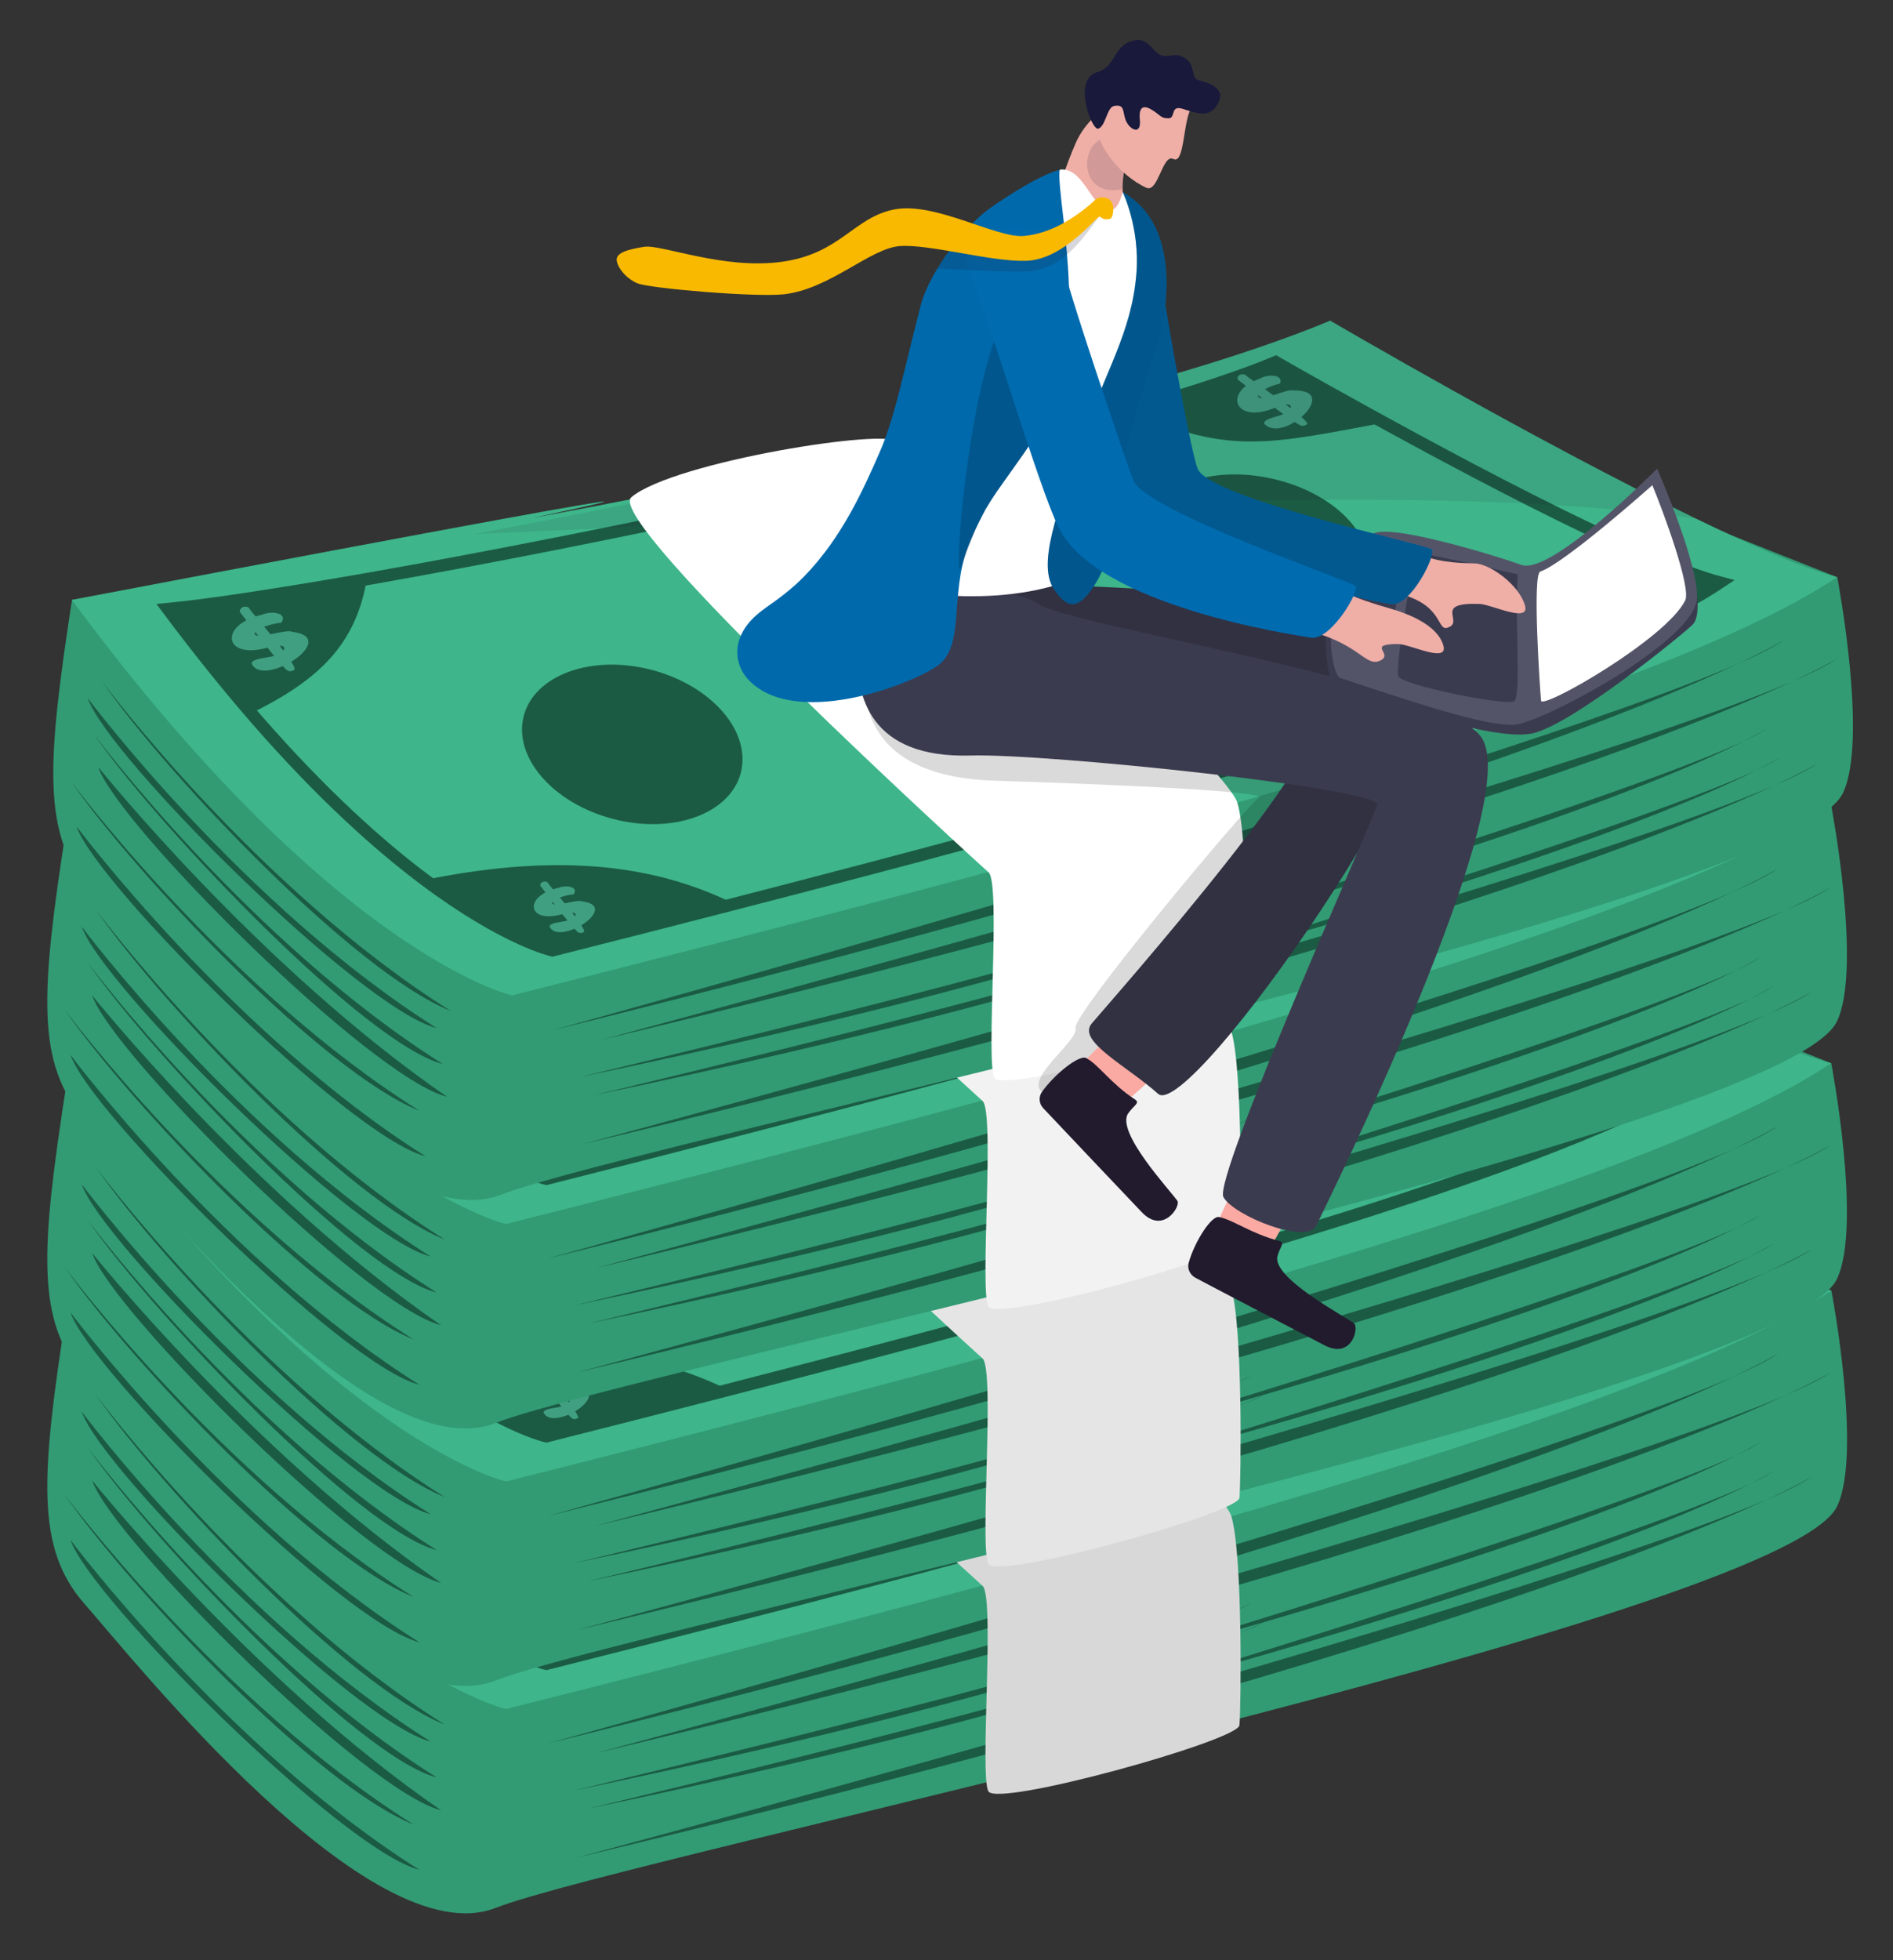 <?xml version="1.0" encoding="utf-8"?>
<!-- Generator: Adobe Illustrator 26.1.0, SVG Export Plug-In . SVG Version: 6.00 Build 0)  -->
<svg version="1.1" id="Layer_1" xmlns="http://www.w3.org/2000/svg" xmlns:xlink="http://www.w3.org/1999/xlink" x="0px" y="0px"
	 viewBox="0 0 1257 1300.9" style="enable-background:new 0 0 1257 1300.9;" xml:space="preserve">
<rect x="0" y="0" width="1257" height="1300.9" fill="#333333" stroke="none"/>
<style type="text/css">
	.st0{fill:#1B5B44;}
	.st1{fill:#329B73;}
	.st2{fill:none;stroke:#1B5B44;stroke-width:10.501;stroke-miterlimit:10;}
	.st3{fill:#419F81;}
	.st4{fill:#3EB58A;}
	.st5{fill:none;stroke:#1B5B44;stroke-width:8.167;stroke-miterlimit:10;}
	.st6{opacity:0.1;fill:#1F1F39;}
	.st7{fill:#D8D8D8;}
	.st8{fill:#E5E5E5;}
	.st9{fill:#F2F2F2;}
	.st10{fill:#FFFFFF;}
	.st11{opacity:0.15;fill:#0A0A0A;}
	.st12{fill:#FAAAA2;}
	.st13{fill:#221B2E;}
	.st14{fill:#3B3B4F;}
	.st15{opacity:0.18;fill:#0A0A0A;}
	.st16{fill:#545468;}
	.st17{fill:#EFAEA6;}
	.st18{fill:#006BAF;}
	.st19{opacity:0.14;fill:#19193B;}
	.st20{fill:#19193B;}
	.st21{fill:#0069AB;}
	.st22{opacity:0.18;fill:#1F1F3B;}
	.st23{fill:#F9B901;}
</style>
<path class="st0" d="M339.9,508.3"/>
<g>
	<path class="st1" d="M43.9,871.7c-16.8,108.6-20.2,155.9,12.3,192.8c32.5,36.9,189.7,234.4,273.1,201.6
		c83.4-32.8,854.7-192.3,890.5-266.3c17-35.1-3.7-143.3-3.7-143.3l-337-133.6L43.9,871.7z"/>
	<path class="st2" d="M594.6,1010.7c57.2,8.8,115.9,4.1,141.7-24.8c25.9-29,4.3-64.9-48.1-80.1c-52.4-15.3-119.9-9.1-158.8,31.1
		C501.8,965.2,534.5,1001.4,594.6,1010.7z"/>
	<g>
		<g>
			<path class="st0" d="M646.4,965.5C646.4,965.5,646.4,965.5,646.4,965.5c4.6-1.7,12-4.5,17.7-5.2c5.4-0.7,9.3,0.3,7.8,5.7
				c0,0,0,0,0,0c-1.3,4.3-5.7,7.2-11.3,9.6c-12.6,5.3-30.8,7.7-30.9,15.3c11.4,13.1,32.3,8.1,49.5-2.9c3.8-2.4,7.4-5.2,10.6-8
				c20.7-18.4,28.2-43.4-14.1-42.3c-5.7-1.6-19.5,3.8-32,8.1c-6.8,2.4-13.2,4.4-17.8,4.8c-4.6,0.4-7.4-0.8-6.8-4.9c0,0,0-0.1,0-0.1
				c2.1-3,6.2-6.2,11.2-9c0,0,0,0,0,0c7.5-4.3,16.9-7.8,23.9-9.1c6-14.3-18.5-16.2-33.8-7.1c-3,1.1-5.9,2.3-8.5,3.6
				c-4.8,2.3-8.9,4.8-12.3,7.5l0,0C568.2,955.4,592.8,989,646.4,965.5z"/>
		</g>
		<path class="st0" d="M585.6,920.9c-2.6-9.5,10.6-10,12.9-6.8c2.3,3.2,108.4,72,100.4,77.3c-8,5.3-10.8,2.3-27.8-8.8
			C652.3,970.5,585.6,920.9,585.6,920.9z"/>
	</g>
	
		<ellipse transform="matrix(0.178 -0.984 0.984 0.178 -673.147 1300.853)" class="st0" cx="441.9" cy="1053.3" rx="31.4" ry="54"/>
	<path class="st2" d="M573.2,984.8c54.9,12.3,113,11,142.4-16.9c29.4-27.8,13.2-65.4-36-83.9c-49.3-18.5-116.3-16.2-160,22.2
		C488.6,933.4,515.6,971.9,573.2,984.8z"/>
	<g>
		<g>
			<path class="st0" d="M630.3,942.1C630.3,942.1,630.3,942.1,630.3,942.1c4.7-1.5,12.4-3.8,18.1-4.3c5.4-0.4,9,0.9,6.9,6.2
				c0,0,0,0,0,0c-1.9,4.2-6.6,7-12.4,9c-13.1,4.7-31.2,5.9-32.4,13.7c9.4,13.9,30.6,10.1,48.9,0c4-2.2,7.9-4.8,11.5-7.5
				c22.9-17.4,33.7-42.3-7.9-43.6c-5.4-2-19.6,2.7-32.5,6.3c-7,2-13.6,3.7-18.2,3.8c-4.6,0.1-7.1-1.2-6-5.4c0,0,0-0.1,0-0.1
				c2.4-2.9,7-5.9,12.3-8.4c0,0,0,0,0,0c7.9-3.9,17.6-6.9,24.7-7.8c7.9-14.1-15.9-17.5-32.1-9.2c-3.1,1-6.1,2-8.8,3.1
				c-5,2.1-9.4,4.4-13.1,6.8l0,0C555,927.3,574.5,962.8,630.3,942.1z"/>
		</g>
		<path class="st0" d="M576.9,893.5c-1.3-9.7,11.8-9.5,13.6-6.1c1.8,3.3,96.3,79.2,87.7,84.1c-8.6,4.9-10.9,1.7-26-10.5
			C635.4,947.5,576.9,893.5,576.9,893.5z"/>
	</g>
	
		<ellipse transform="matrix(0.21 -0.978 0.978 0.21 -666.267 1213.675)" class="st0" cx="417.7" cy="1019" rx="32.4" ry="52.4"/>
	<g>
		<g>
			<path class="st3" d="M157.2,980.4c2.1-0.7,5.4-1.7,7.9-2c2.4-0.2,4,0.3,3.1,2.7c0,0,0,0,0,0c-0.8,1.9-2.8,3.1-5.3,4
				c-5.7,2.1-13.8,2.8-14.2,6.2c4.3,6.1,13.6,4.3,21.6-0.2c1.7-1,3.4-2.1,5-3.3c9.9-7.7,14.5-18.7-3.9-19.1
				c-2.4-0.9-8.6,1.3-14.3,2.9c-3.1,0.9-6,1.7-8,1.8s-3.2-0.5-2.7-2.3c0,0,0,0,0-0.1c1.1-1.3,3-2.6,5.3-3.8
				c3.5-1.7,7.7-3.1,10.8-3.5c3.3-6.2-7.2-7.6-14.3-3.9c-1.4,0.4-2.7,0.9-3.9,1.4c-2.2,0.9-4.1,2-5.7,3.1
				C123.8,974.3,132.8,989.8,157.2,980.4z"/>
		</g>
		<path class="st3" d="M133.1,959.3c-0.7-4.3,5.1-4.2,5.9-2.8c0.8,1.5,43.3,34.3,39.6,36.5c-3.8,2.2-4.8,0.8-11.6-4.5
			C159.5,982.8,133.1,959.3,133.1,959.3z"/>
	</g>
	<path class="st4" d="M879.3,686.4c0,0,136.9,80.2,242.9,131.4c37.6,18.2,71.3,32.8,93.7,38.8c-40.4,27.1-108.8,56.2-197.7,86.9
		c-169.8,58.7-414.5,123.2-682.2,190.7c0,0-90.2-20.2-229.5-183.3c-20-23.3-40.9-49.6-62.8-79.2c567.2-107.7,272.5-47.9,310.3-55.1
		C565,776.7,768.3,732.5,879.3,686.4z"/>
	<path class="st5" d="M107.5,877.7c20.6,27.6,40.3,51.9,58.9,73.3c43.4,49.7,81.3,83.6,111.9,106.5c53.3,39.9,84.5,46.7,84.5,46.7
		c40.9-10.3,81.2-20.6,120.7-30.8c225.2-58,422.9-112.9,548.5-162.1c45.5-17.8,81.6-34.9,106-51.2c-20.4-5.4-51.7-18.7-86.4-35.3
		c-49.7-23.7-106.3-54.1-148-77.1c-35.8-19.7-60.5-33.9-60.5-33.9c-21.4,8.9-50,18.4-83.5,28.3c-140.2,41.4-366.7,88.8-518.1,115.4
		C181.9,868,134,875.2,107.5,877.7z"/>
	<path class="st0" d="M747.3,746.5c65.5,29.5,92,21.6,172,6.7c-42.7-23.5-72.3-40.5-72.3-40.5C821.4,723.3,787.3,734.7,747.3,746.5z
		"/>
	<path class="st0" d="M1032,911.2c45.5-17.8,81.6-34.9,106-51.2c-20.4-5.4-51.7-18.7-86.4-35.3
		C1026.6,857.4,1017.4,885.2,1032,911.2z"/>
	<path class="st0" d="M278.4,1057.4c53.3,39.9,84.5,46.7,84.5,46.7c40.9-10.3,81.2-20.6,120.7-30.8
		C433.2,1048.5,370.3,1038.7,278.4,1057.4z"/>
	<path class="st2" d="M573.6,947.5c50.1,17.7,106.4,21.9,141-3.5c34.6-25.4,27.6-65.1-15.7-88.6c-43.3-23.5-108.4-27.6-159.3,7.2
		C503.7,887.2,521,928.9,573.6,947.5z"/>
	<g>
		<g>
			<path class="st0" d="M638.3,909.6C638.3,909.6,638.3,909.6,638.3,909.6c4.9-1.1,12.8-2.7,18.4-2.6c5.3,0.1,8.5,1.8,5.2,7
				c0,0,0,0,0,0c-2.7,4.1-7.9,6.4-14,8c-13.7,3.5-31.5,3-34.4,10.8c5.9,15,27.2,13.2,47.1,4.6c4.4-1.9,8.7-4.1,12.8-6.5
				c26-15.5,42.1-39.7,2.3-45.1c-4.7-2.5-19.5,0.8-32.8,3.3c-7.2,1.4-13.9,2.4-18.4,2.1c-4.4-0.3-6.6-1.9-4.5-6c0,0,0-0.1,0.1-0.1
				c3-2.7,8-5.3,13.7-7.4c0,0,0,0,0,0c8.5-3.2,18.5-5.3,25.6-5.6c10.8-13.5-11.3-19.3-28.8-12.4c-3.2,0.7-6.3,1.5-9.2,2.3
				c-5.3,1.6-10,3.5-14.2,5.7l0,0C569.1,887.4,579.8,925.3,638.3,909.6z"/>
		</g>
		<path class="st0" d="M597.8,855.1c1-10,13.5-8.5,14.5-4.9c0.9,3.5,74.8,89.6,65.4,93.8c-9.4,4.2-10.9,0.7-22.7-13.1
			C641.9,915.6,597.8,855.1,597.8,855.1z"/>
	</g>
	<g>
		<g>
			<path class="st3" d="M842.5,744.1c1.9-0.7,5-1.8,7.3-2.1c2.2-0.3,3.8,0.2,3.2,2.4c0,0,0,0,0,0c-0.6,1.8-2.4,3-4.7,3.9
				c-5.2,2.2-12.8,3-12.9,6.2c4.6,5.5,13.2,3.5,20.4-1c1.6-1,3.1-2.1,4.4-3.3c8.7-7.5,12.1-17.9-5.4-17.6c-2.3-0.7-8.1,1.5-13.3,3.2
				c-2.8,0.9-5.5,1.8-7.4,1.9c-1.9,0.2-3-0.4-2.8-2.1c0,0,0,0,0-0.1c0.9-1.2,2.6-2.5,4.7-3.7c3.1-1.7,7-3.2,9.9-3.7
				c2.6-5.9-7.5-6.8-13.8-3.1c-1.3,0.5-2.4,0.9-3.5,1.4l0,0c-2,0.9-3.7,2-5.1,3C810.4,739.6,820.2,753.7,842.5,744.1z"/>
		</g>
		<path class="st3" d="M817.9,725.4c-1-3.9,4.5-4.1,5.4-2.8c0.9,1.3,43.9,30.3,40.6,32.5c-3.4,2.2-4.5,0.9-11.4-3.7
			C844.8,746.2,817.9,725.4,817.9,725.4z"/>
	</g>
	<g>
		<g>
			<path class="st3" d="M1080.2,867C1080.2,867,1080.2,867,1080.2,867c2-0.6,5.2-1.5,7.5-1.6c2.2-0.1,3.7,0.4,2.7,2.7l0,0
				c-0.9,1.7-2.9,2.8-5.3,3.6c-5.4,1.8-13,2.2-13.6,5.4c2.3,3.7,6.6,4.5,11.6,3.6c2.8-0.6,5.7-1.7,8.5-3.1c1.3-0.7,2.5-1.4,3.6-2.1
				c0,0,0,0,0,0c0.4-0.3,0.8-0.6,1.2-0.9c9.8-7,14.8-17.3-2.3-18.2c-2.2-0.9-8.1,0.9-13.5,2.3c-2.9,0.8-5.7,1.4-7.6,1.4
				c-1.9,0-2.9-0.6-2.3-2.3l0,0c0,0,0,0,0-0.1c1.1-1.2,3-2.4,5.2-3.4c3.3-1.5,7.4-2.7,10.3-3c3.5-5.8-6.1-7.4-13-4.1
				c-1.3,0.4-2.5,0.8-3.7,1.2c-2.1,0.8-4,1.7-5.6,2.7C1049.7,860.2,1056.9,875.1,1080.2,867z"/>
		</g>
		<path class="st3" d="M1059.4,846.3c-0.3-4.1,5-3.8,5.7-2.4c0.7,1.4,37.7,33.8,34.1,35.8c-3.6,2-4.5,0.6-10.4-4.6
			C1082.2,869.3,1059.4,846.3,1059.4,846.3z"/>
	</g>
	
		<ellipse transform="matrix(0.254 -0.967 0.967 0.254 -625.314 1124.108)" class="st0" cx="415.9" cy="967.3" rx="51.1" ry="74.5"/>
	
		<ellipse transform="matrix(0.221 -0.975 0.975 0.221 -169.086 1462.189)" class="st0" cx="830.5" cy="836.9" rx="47.2" ry="74.7"/>
	<path class="st0" d="M106.1,878.4c49.4-8.9,93.9-16.1,133.8-21.8c-7,43.8-31.2,67.6-76.1,89.8C140.1,915.2,119.5,890.9,106.1,878.4
		z"/>
	<g>
		<g>
			<path class="st3" d="M173.7,903.3c2.1-0.5,5.6-1.2,8.1-1.2c2.3,0,3.8,0.7,2.4,3.1c0,0,0,0,0,0c-1.2,1.8-3.4,2.9-6.1,3.6
				c-6,1.6-13.9,1.5-15.1,4.9c2.8,6.6,12.1,5.7,20.9,1.8c1.9-0.8,3.8-1.8,5.6-2.9c11.3-6.9,18.2-17.6,0.5-19.8
				c-2.1-1.1-8.6,0.5-14.4,1.6c-3.2,0.6-6.1,1.1-8.1,1c-2-0.1-2.9-0.8-2-2.6c0,0,0,0,0-0.1c1.3-1.2,3.5-2.4,6-3.3
				c3.7-1.4,8.1-2.4,11.2-2.6c4.6-6-5.2-8.4-12.9-5.3c-1.4,0.3-2.8,0.7-4,1.1c-2.3,0.7-4.4,1.6-6.2,2.6
				C142.9,893.8,148,910.4,173.7,903.3z"/>
		</g>
		<path class="st3" d="M155.2,879.5c0.3-4.4,5.9-3.8,6.3-2.2c0.5,1.6,34,39,29.8,40.9c-4.1,1.9-4.8,0.3-10.2-5.7
			C175.4,905.9,155.2,879.5,155.2,879.5z"/>
	</g>
	<g>
		<g>
			<path class="st3" d="M369.4,1080.2c1.7-0.4,4.5-1,6.5-1c1.9,0,3,0.6,1.9,2.4c0,0,0,0,0,0c-0.9,1.5-2.7,2.3-4.9,2.8
				c-4.8,1.3-11.1,1.2-12,3.9c2.2,5.2,9.7,4.5,16.7,1.5c1.5-0.7,3-1.5,4.5-2.3c9-5.5,14.5-14.1,0.4-15.8c-1.7-0.9-6.9,0.4-11.5,1.3
				c-2.5,0.5-4.9,0.9-6.4,0.8l0,0c-1.6-0.1-2.3-0.7-1.6-2.1c0,0,0,0,0,0c1.1-1,2.8-1.9,4.8-2.6c3-1.1,6.5-1.9,9-2
				c3.7-4.8-4.1-6.7-10.3-4.3c-1.1,0.2-2.2,0.5-3.2,0.9c-1.9,0.6-3.5,1.3-5,2C344.8,1072.7,348.9,1085.9,369.4,1080.2z"/>
		</g>
		<path class="st3" d="M354.7,1061.2c0.3-3.5,4.7-3,5.1-1.8s27.1,31.2,23.8,32.7c-3.3,1.5-3.8,0.3-8.1-4.5
			C370.7,1082.3,354.7,1061.2,354.7,1061.2z"/>
	</g>
	<path class="st6" d="M879.3,686.4c0,0,136.9,80.2,242.9,131.4c-199-28-514.9-2.4-810.9,10.2C522.2,788.4,768.3,732.5,879.3,686.4z"
		/>
	<path class="st0" d="M363.6,1157.1c669.1-165.3,817.2-258.9,817.2-258.9C1100.1,954.2,363.6,1157.1,363.6,1157.1z"/>
	<path class="st0" d="M382.9,1232.8c670.8-160.2,820.3-252.8,820.3-252.8C1121.6,1035.4,382.9,1232.8,382.9,1232.8z"/>
	<path class="st0" d="M395.5,1163.5c670.8-160.2,820.3-252.8,820.3-252.8C1134.2,966.2,395.5,1163.5,395.5,1163.5z"/>
	<path class="st0" d="M380.5,1188.4c366.6-76.6,450.5-124.7,450.5-124.7C785,1092.7,380.5,1188.4,380.5,1188.4z"/>
	<path class="st0" d="M390,1200.4c366.6-76.6,450.5-124.7,450.5-124.7C794.5,1104.7,390,1200.4,390,1200.4z"/>
	<path class="st0" d="M740.4,1125.9c359.8-97.6,437.7-149.9,437.7-149.9C1135.8,1007.1,740.4,1125.9,740.4,1125.9z"/>
	<path class="st0" d="M731.5,1106.8c359.8-97.6,437.7-149.9,437.7-149.9C1126.9,988.1,731.5,1106.8,731.5,1106.8z"/>
	<path class="st7" d="M823,1145c-1.1,10.2-160.8,54.6-166.7,43.8c-5.9-10.8,4.5-129.1-3.9-136.4c-8.3-7.3-255.9-233.1-237.2-248.9
		c28.3-23.8,173.8-46.5,176.2-36.4c2.4,10,218.6,214.4,226.2,239C825.3,1031,824.1,1134.8,823,1145z"/>
	<path class="st0" d="M54.3,936.9c12.9,38.5,181,206,231.7,218.9C157.6,1074.9,54.3,936.9,54.3,936.9z"/>
	<path class="st0" d="M46.8,1022c12.9,38.5,181,206,231.7,218.9C150.1,1160,46.8,1022,46.8,1022z"/>
	<path class="st0" d="M61.2,982.5c12.9,38.5,181,206,231.7,218.9C167.5,1115.2,61.2,982.5,61.2,982.5z"/>
	<path class="st0" d="M58.3,960.7c44.6,64,181,206,231.7,218.9C161.6,1098.7,58.3,960.7,58.3,960.7z"/>
	<path class="st0" d="M42.9,991.9c44.6,64,168.1,193.5,231.7,218.9C146.1,1130.2,42.9,991.9,42.9,991.9z"/>
	<path class="st0" d="M63.6,925.6c44.6,64,168.1,193.5,231.7,218.9C166.8,1063.9,63.6,925.6,63.6,925.6z"/>
</g>
<g>
	<path class="st1" d="M43.9,720.8C27.1,829.4,23.7,876.7,56.1,913.6c32.5,36.9,189.7,234.4,273.1,201.6s854.7-192.3,890.5-266.3
		c17-35.1-3.7-143.3-3.7-143.3L878.9,572L43.9,720.8z"/>
	<path class="st2" d="M594.6,859.7c57.2,8.8,115.9,4.1,141.7-24.8c25.9-29,4.3-64.9-48.1-80.1c-52.4-15.3-119.9-9.1-158.8,31.1
		C501.8,814.3,534.5,850.5,594.6,859.7z"/>
	<g>
		<g>
			<path class="st0" d="M646.4,814.6C646.4,814.5,646.4,814.5,646.4,814.6c4.6-1.7,12-4.5,17.7-5.2c5.4-0.7,9.3,0.3,7.8,5.7
				c0,0,0,0,0,0c-1.3,4.3-5.7,7.2-11.3,9.6c-12.6,5.3-30.8,7.7-30.9,15.3c11.4,13.1,32.3,8.1,49.5-2.9c3.8-2.4,7.4-5.2,10.6-8
				c20.7-18.4,28.2-43.4-14.1-42.3c-5.7-1.6-19.5,3.8-32,8.1c-6.8,2.4-13.2,4.4-17.8,4.8c-4.6,0.4-7.4-0.8-6.8-4.9c0,0,0-0.1,0-0.1
				c2.1-3,6.2-6.2,11.2-9c0,0,0,0,0,0c7.5-4.3,16.9-7.8,23.9-9.1c6-14.3-18.5-16.2-33.8-7.1c-3,1.1-5.9,2.3-8.5,3.6
				c-4.8,2.3-8.9,4.8-12.3,7.5l0,0C568.2,804.5,592.8,838.1,646.4,814.6z"/>
		</g>
		<path class="st0" d="M585.6,770c-2.6-9.5,10.6-10,12.9-6.8s108.4,72,100.4,77.3c-8,5.3-10.8,2.3-27.8-8.8
			C652.3,819.6,585.6,770,585.6,770z"/>
	</g>
	
		<ellipse transform="matrix(0.178 -0.984 0.984 0.178 -524.609 1176.754)" class="st0" cx="441.9" cy="902.3" rx="31.4" ry="54"/>
	<path class="st2" d="M573.2,833.9c54.9,12.3,113,11,142.4-16.9c29.4-27.8,13.2-65.4-36-83.9c-49.3-18.5-116.3-16.2-160,22.2
		C488.6,782.5,515.6,821,573.2,833.9z"/>
	<g>
		<g>
			<path class="st0" d="M630.3,791.2C630.3,791.2,630.3,791.2,630.3,791.2c4.7-1.5,12.4-3.8,18.1-4.3c5.4-0.4,9,0.9,6.9,6.2
				c0,0,0,0,0,0c-1.9,4.2-6.6,7-12.4,9c-13.1,4.7-31.2,5.9-32.4,13.7c9.4,13.9,30.6,10.1,48.9,0c4-2.2,7.9-4.8,11.5-7.5
				c22.9-17.4,33.7-42.3-7.9-43.6c-5.4-2-19.6,2.7-32.5,6.3c-7,2-13.6,3.7-18.2,3.8c-4.6,0.1-7.1-1.2-6-5.4c0,0,0-0.1,0-0.1
				c2.4-2.9,7-5.9,12.3-8.4c0,0,0,0,0,0c7.9-3.9,17.6-6.9,24.7-7.8c7.9-14.1-15.9-17.5-32.1-9.2c-3.1,1-6.1,2-8.8,3.1
				c-5,2.1-9.4,4.4-13.1,6.8l0,0C555,776.4,574.5,811.9,630.3,791.2z"/>
		</g>
		<path class="st0" d="M576.9,742.5c-1.3-9.7,11.8-9.5,13.6-6.1c1.8,3.3,96.3,79.2,87.7,84.1c-8.6,4.9-10.9,1.7-26-10.5
			C635.4,796.6,576.9,742.5,576.9,742.5z"/>
	</g>
	
		<ellipse transform="matrix(0.21 -0.978 0.978 0.21 -518.68 1094.387)" class="st0" cx="417.7" cy="868.1" rx="32.4" ry="52.4"/>
	<g>
		<g>
			<path class="st3" d="M157.2,829.5c2.1-0.7,5.4-1.7,7.9-2c2.4-0.2,4,0.3,3.1,2.7c0,0,0,0,0,0c-0.8,1.9-2.8,3.1-5.3,4
				c-5.7,2.1-13.8,2.8-14.2,6.2c4.3,6.1,13.6,4.3,21.6-0.2c1.7-1,3.4-2.1,5-3.3c9.9-7.7,14.5-18.7-3.9-19.1
				c-2.4-0.9-8.6,1.3-14.3,2.9c-3.1,0.9-6,1.7-8,1.8c-2,0.1-3.2-0.5-2.7-2.3c0,0,0,0,0-0.1c1.1-1.3,3-2.6,5.3-3.8
				c3.5-1.7,7.7-3.1,10.8-3.5c3.3-6.2-7.2-7.6-14.3-3.9c-1.4,0.4-2.7,0.9-3.9,1.4c-2.2,0.9-4.1,2-5.7,3.1
				C123.8,823.3,132.8,838.8,157.2,829.5z"/>
		</g>
		<path class="st3" d="M133.1,808.4c-0.7-4.3,5.1-4.2,5.9-2.8c0.8,1.5,43.3,34.3,39.6,36.5c-3.8,2.2-4.8,0.8-11.6-4.5
			C159.5,831.8,133.1,808.4,133.1,808.4z"/>
	</g>
	<path class="st4" d="M879.3,535.4c0,0,136.9,80.2,242.9,131.4c37.6,18.2,71.3,32.8,93.7,38.8c-40.4,27.1-108.8,56.2-197.7,86.9
		c-169.8,58.7-414.5,123.2-682.2,190.7c0,0-90.2-20.2-229.5-183.3c-20-23.3-40.9-49.6-62.8-79.2c567.2-107.7,272.5-47.9,310.3-55.1
		C565,625.8,768.3,581.6,879.3,535.4z"/>
	<path class="st5" d="M107.5,726.7c20.6,27.6,40.3,51.9,58.9,73.3c43.4,49.7,81.3,83.6,111.9,106.5c53.3,39.9,84.5,46.7,84.5,46.7
		c40.9-10.3,81.2-20.6,120.7-30.8c225.2-58,422.9-112.9,548.5-162.1c45.5-17.8,81.6-34.9,106-51.2c-20.4-5.4-51.7-18.7-86.4-35.3
		c-49.7-23.7-106.3-54.1-148-77.1c-35.8-19.7-60.5-33.9-60.5-33.9c-21.4,8.9-50,18.4-83.5,28.3c-140.2,41.4-366.7,88.8-518.1,115.4
		C181.9,717,134,724.3,107.5,726.7z"/>
	<path class="st0" d="M747.3,595.6c65.5,29.5,92,21.6,172,6.7c-42.7-23.5-72.3-40.5-72.3-40.5C821.4,572.3,787.3,583.7,747.3,595.6z
		"/>
	<path class="st0" d="M1032,760.3c45.5-17.8,81.6-34.9,106-51.2c-20.4-5.4-51.7-18.7-86.4-35.3
		C1026.6,706.4,1017.4,734.2,1032,760.3z"/>
	<path class="st0" d="M278.4,906.5c53.3,39.9,84.5,46.7,84.5,46.7c40.9-10.3,81.2-20.6,120.7-30.8
		C433.2,897.5,370.3,887.8,278.4,906.5z"/>
	<path class="st2" d="M573.6,796.6c50.1,17.7,106.4,21.9,141-3.5c34.6-25.4,27.6-65.1-15.7-88.6c-43.3-23.5-108.4-27.6-159.3,7.2
		C503.7,736.3,521,778,573.6,796.6z"/>
	<g>
		<g>
			<path class="st0" d="M638.3,758.7C638.3,758.7,638.3,758.7,638.3,758.7c4.9-1.1,12.8-2.7,18.4-2.6c5.3,0.1,8.5,1.8,5.2,7
				c0,0,0,0,0,0c-2.7,4.1-7.9,6.4-14,8c-13.7,3.5-31.5,3-34.4,10.8c5.9,15,27.2,13.2,47.1,4.6c4.4-1.9,8.7-4.1,12.8-6.5
				c26-15.5,42.1-39.7,2.3-45.1c-4.7-2.5-19.5,0.8-32.8,3.3c-7.2,1.4-13.9,2.4-18.4,2.1c-4.4-0.3-6.6-1.9-4.5-6c0,0,0-0.1,0.1-0.1
				c3-2.7,8-5.3,13.7-7.4c0,0,0,0,0,0c8.5-3.2,18.5-5.3,25.6-5.6c10.8-13.5-11.3-19.3-28.8-12.4c-3.2,0.7-6.3,1.5-9.2,2.3
				c-5.3,1.6-10,3.5-14.2,5.7l0,0C569.1,736.5,579.8,774.3,638.3,758.7z"/>
		</g>
		<path class="st0" d="M597.8,704.2c1-10,13.5-8.5,14.5-4.9s74.8,89.6,65.4,93.8c-9.4,4.2-10.9,0.7-22.7-13.1
			C641.9,764.7,597.8,704.2,597.8,704.2z"/>
	</g>
	<g>
		<g>
			<path class="st3" d="M842.5,593.2c1.9-0.7,5-1.8,7.3-2.1c2.2-0.3,3.8,0.2,3.2,2.4c0,0,0,0,0,0c-0.6,1.8-2.4,3-4.7,3.9
				c-5.2,2.2-12.8,3-12.9,6.2c4.6,5.5,13.2,3.5,20.4-1c1.6-1,3.1-2.1,4.4-3.3c8.7-7.5,12.1-17.9-5.4-17.6c-2.3-0.7-8.1,1.5-13.3,3.2
				c-2.8,0.9-5.5,1.8-7.4,1.9c-1.9,0.2-3-0.4-2.8-2.1c0,0,0,0,0-0.1c0.9-1.2,2.6-2.5,4.7-3.7c3.1-1.7,7-3.2,9.9-3.7
				c2.6-5.9-7.5-6.8-13.8-3.1c-1.3,0.5-2.4,0.9-3.5,1.4l0,0c-2,0.9-3.7,2-5.1,3C810.4,588.7,820.2,602.7,842.5,593.2z"/>
		</g>
		<path class="st3" d="M817.9,574.5c-1-3.9,4.5-4.1,5.4-2.8c0.9,1.3,43.9,30.3,40.6,32.5c-3.4,2.2-4.5,0.9-11.4-3.7
			C844.8,595.3,817.9,574.5,817.9,574.5z"/>
	</g>
	<g>
		<g>
			<path class="st3" d="M1080.2,716.1C1080.2,716.1,1080.2,716.1,1080.2,716.1c2-0.6,5.2-1.5,7.5-1.6c2.2-0.1,3.7,0.4,2.7,2.7l0,0
				c-0.9,1.7-2.9,2.8-5.3,3.6c-5.4,1.8-13,2.2-13.6,5.4c2.3,3.7,6.6,4.5,11.6,3.6c2.8-0.6,5.7-1.7,8.5-3.1c1.3-0.7,2.5-1.4,3.6-2.1
				c0,0,0,0,0,0c0.4-0.3,0.8-0.6,1.2-0.9c9.8-7,14.8-17.3-2.3-18.2c-2.2-0.9-8.1,0.9-13.5,2.3c-2.9,0.8-5.7,1.4-7.6,1.4
				c-1.9,0-2.9-0.6-2.3-2.3l0,0c0,0,0,0,0-0.1c1.1-1.2,3-2.4,5.2-3.4c3.3-1.5,7.4-2.7,10.3-3c3.5-5.8-6.1-7.4-13-4.1
				c-1.3,0.4-2.5,0.8-3.7,1.2c-2.1,0.8-4,1.7-5.6,2.7C1049.7,709.3,1056.9,724.2,1080.2,716.1z"/>
		</g>
		<path class="st3" d="M1059.4,695.4c-0.3-4.1,5-3.8,5.7-2.4c0.7,1.4,37.7,33.8,34.1,35.8c-3.6,2-4.5,0.6-10.4-4.6
			C1082.2,718.4,1059.4,695.4,1059.4,695.4z"/>
	</g>
	
		<ellipse transform="matrix(0.254 -0.967 0.967 0.254 -479.314 1011.476)" class="st0" cx="415.9" cy="816.4" rx="51.1" ry="74.5"/>
	
		<ellipse transform="matrix(0.221 -0.975 0.975 0.221 -21.865 1344.563)" class="st0" cx="830.5" cy="686" rx="47.2" ry="74.7"/>
	<path class="st0" d="M106.1,727.5c49.4-8.9,93.9-16.1,133.8-21.8c-7,43.8-31.2,67.6-76.1,89.8C140.1,764.3,119.5,739.9,106.1,727.5
		z"/>
	<g>
		<g>
			<path class="st3" d="M173.7,752.3c2.1-0.5,5.6-1.2,8.1-1.2c2.3,0,3.8,0.7,2.4,3.1c0,0,0,0,0,0c-1.2,1.8-3.4,2.9-6.1,3.6
				c-6,1.6-13.9,1.5-15.1,4.9c2.8,6.6,12.1,5.7,20.9,1.8c1.9-0.8,3.8-1.8,5.6-2.9c11.3-6.9,18.2-17.6,0.5-19.8
				c-2.1-1.1-8.6,0.5-14.4,1.6c-3.2,0.6-6.1,1.1-8.1,1c-2-0.1-2.9-0.8-2-2.6c0,0,0,0,0-0.1c1.3-1.2,3.5-2.4,6-3.3
				c3.7-1.4,8.1-2.4,11.2-2.6c4.6-6-5.2-8.4-12.9-5.3c-1.4,0.3-2.8,0.7-4,1.1c-2.3,0.7-4.4,1.6-6.2,2.6
				C142.9,742.9,148,759.5,173.7,752.3z"/>
		</g>
		<path class="st3" d="M155.2,728.6c0.3-4.4,5.9-3.8,6.3-2.2c0.5,1.6,34,39,29.8,40.9c-4.1,1.9-4.8,0.3-10.2-5.7
			C175.4,755,155.2,728.6,155.2,728.6z"/>
	</g>
	<g>
		<g>
			<path class="st3" d="M369.4,929.2c1.7-0.4,4.5-1,6.5-1c1.9,0,3,0.6,1.9,2.4c0,0,0,0,0,0c-0.9,1.5-2.7,2.3-4.9,2.8
				c-4.8,1.3-11.1,1.2-12,3.9c2.2,5.2,9.7,4.5,16.7,1.5c1.5-0.7,3-1.5,4.5-2.3c9-5.5,14.5-14.1,0.4-15.8c-1.7-0.9-6.9,0.4-11.5,1.3
				c-2.5,0.5-4.9,0.9-6.4,0.8l0,0c-1.6-0.1-2.3-0.7-1.6-2.1c0,0,0,0,0,0c1.1-1,2.8-1.9,4.8-2.6c3-1.1,6.5-1.9,9-2
				c3.7-4.8-4.1-6.7-10.3-4.3c-1.1,0.2-2.2,0.5-3.2,0.9c-1.9,0.6-3.5,1.3-5,2C344.8,921.7,348.9,935,369.4,929.2z"/>
		</g>
		<path class="st3" d="M354.7,910.3c0.3-3.5,4.7-3,5.1-1.8s27.1,31.2,23.8,32.7c-3.3,1.5-3.8,0.3-8.1-4.5
			C370.7,931.3,354.7,910.3,354.7,910.3z"/>
	</g>
	<path class="st6" d="M879.3,535.4c0,0,136.9,80.2,242.9,131.4c-199-28-514.9-2.4-810.9,10.2C522.2,637.5,768.3,581.6,879.3,535.4z"
		/>
	<path class="st0" d="M363.6,1006.1c669.1-165.3,817.2-258.9,817.2-258.9C1100.1,803.2,363.6,1006.1,363.6,1006.1z"/>
	<path class="st0" d="M382.9,1081.8C1053.7,921.6,1203.2,829,1203.2,829C1121.6,884.5,382.9,1081.8,382.9,1081.8z"/>
	<path class="st0" d="M395.5,1012.6c670.8-160.2,820.3-252.8,820.3-252.8C1134.2,815.2,395.5,1012.6,395.5,1012.6z"/>
	<path class="st0" d="M380.5,1037.5C747.1,960.9,831,912.8,831,912.8C785,941.7,380.5,1037.5,380.5,1037.5z"/>
	<path class="st0" d="M390,1049.5c366.6-76.6,450.5-124.7,450.5-124.7C794.5,953.7,390,1049.5,390,1049.5z"/>
	<path class="st0" d="M740.4,974.9c359.8-97.6,437.7-149.9,437.7-149.9C1135.8,856.2,740.4,974.9,740.4,974.9z"/>
	<path class="st0" d="M731.5,955.9c359.8-97.6,437.7-149.9,437.7-149.9C1126.9,837.1,731.5,955.9,731.5,955.9z"/>
	<path class="st8" d="M823,994.1c-1.1,10.2-160.8,54.6-166.7,43.8c-5.9-10.8,4.5-129.1-3.9-136.4c-8.3-7.3-255.9-233.1-237.2-248.9
		c28.3-23.8,173.8-46.5,176.2-36.4c2.4,10,218.6,214.4,226.2,239C825.3,880,824.1,983.9,823,994.1z"/>
	<path class="st0" d="M54.3,786c12.9,38.5,181,206,231.7,218.9C157.6,924,54.3,786,54.3,786z"/>
	<path class="st0" d="M46.8,871c12.9,38.5,181,206,231.7,218.9C150.1,1009,46.8,871,46.8,871z"/>
	<path class="st0" d="M61.2,831.6c12.9,38.5,181,206,231.7,218.9C167.5,964.2,61.2,831.6,61.2,831.6z"/>
	<path class="st0" d="M58.3,809.8c44.6,64,181,206,231.7,218.9C161.6,947.8,58.3,809.8,58.3,809.8z"/>
	<path class="st0" d="M42.9,840.9c44.6,64,168.1,193.5,231.7,218.9C146.1,979.2,42.9,840.9,42.9,840.9z"/>
	<path class="st0" d="M63.6,774.6c44.6,64,168.1,193.5,231.7,218.9C166.8,912.9,63.6,774.6,63.6,774.6z"/>
</g>
<g>
	<path class="st1" d="M43.9,549.9C27.1,658.4,23.7,705.8,56.1,742.7c32.5,36.9,189.7,234.4,273.1,201.6
		c83.4-32.8,854.7-192.3,890.5-266.3c17-35.1-3.7-143.3-3.7-143.3l-337-133.6L43.9,549.9z"/>
	<path class="st2" d="M594.6,688.8c57.2,8.8,115.9,4.1,141.7-24.8c25.9-29,4.3-64.9-48.1-80.1c-52.4-15.3-119.9-9.1-158.8,31.1
		C501.8,643.4,534.5,679.5,594.6,688.8z"/>
	<g>
		<g>
			<path class="st0" d="M646.4,643.6C646.4,643.6,646.4,643.6,646.4,643.6c4.6-1.7,12-4.5,17.7-5.2c5.4-0.7,9.3,0.3,7.8,5.7
				c0,0,0,0,0,0c-1.3,4.3-5.7,7.2-11.3,9.6c-12.6,5.3-30.8,7.7-30.9,15.3c11.4,13.1,32.3,8.1,49.5-2.9c3.8-2.4,7.4-5.2,10.6-8
				c20.7-18.4,28.2-43.4-14.1-42.3c-5.7-1.6-19.5,3.8-32,8.1c-6.8,2.4-13.2,4.4-17.8,4.8c-4.6,0.4-7.4-0.8-6.8-4.9c0,0,0-0.1,0-0.1
				c2.1-3,6.2-6.2,11.2-9c0,0,0,0,0,0c7.5-4.3,16.9-7.8,23.9-9.1c6-14.3-18.5-16.2-33.8-7.1c-3,1.1-5.9,2.3-8.5,3.6
				c-4.8,2.3-8.9,4.8-12.3,7.5l0,0C568.2,633.5,592.8,667.1,646.4,643.6z"/>
		</g>
		<path class="st0" d="M585.6,599c-2.6-9.5,10.6-10,12.9-6.8s108.4,72,100.4,77.3c-8,5.3-10.8,2.3-27.8-8.8
			C652.3,648.6,585.6,599,585.6,599z"/>
	</g>
	
		<ellipse transform="matrix(0.178 -0.984 0.984 0.178 -356.385 1036.206)" class="st0" cx="441.9" cy="731.4" rx="31.4" ry="54"/>
	<path class="st2" d="M573.2,662.9c54.9,12.3,113,11,142.4-16.9c29.4-27.8,13.2-65.4-36-83.9c-49.3-18.5-116.3-16.2-160,22.2
		C488.6,611.5,515.6,650,573.2,662.9z"/>
	<g>
		<g>
			<path class="st0" d="M630.3,620.2C630.3,620.2,630.3,620.2,630.3,620.2c4.7-1.5,12.4-3.8,18.1-4.3c5.4-0.4,9,0.9,6.9,6.2
				c0,0,0,0,0,0c-1.9,4.2-6.6,7-12.4,9c-13.1,4.7-31.2,5.9-32.4,13.7c9.4,13.9,30.6,10.1,48.9,0c4-2.2,7.9-4.8,11.5-7.5
				c22.9-17.4,33.7-42.3-7.9-43.6c-5.4-2-19.6,2.7-32.5,6.3c-7,2-13.6,3.7-18.2,3.8c-4.6,0.1-7.1-1.2-6-5.4c0,0,0-0.1,0-0.1
				c2.4-2.9,7-5.9,12.3-8.4c0,0,0,0,0,0c7.9-3.9,17.6-6.9,24.7-7.8c7.9-14.1-15.9-17.5-32.1-9.2c-3.1,1-6.1,2-8.8,3.1
				c-5,2.1-9.4,4.4-13.1,6.8l0,0C555,605.4,574.5,640.9,630.3,620.2z"/>
		</g>
		<path class="st0" d="M576.9,571.6c-1.3-9.7,11.8-9.5,13.6-6.1c1.8,3.3,96.3,79.2,87.7,84.1c-8.6,4.9-10.9,1.7-26-10.5
			C635.4,625.6,576.9,571.6,576.9,571.6z"/>
	</g>
	
		<ellipse transform="matrix(0.21 -0.978 0.978 0.21 -351.534 959.289)" class="st0" cx="417.7" cy="697.1" rx="32.4" ry="52.4"/>
	<g>
		<g>
			<path class="st3" d="M157.2,658.5c2.1-0.7,5.4-1.7,7.9-2c2.4-0.2,4,0.3,3.1,2.7c0,0,0,0,0,0c-0.8,1.9-2.8,3.1-5.3,4
				c-5.7,2.1-13.8,2.8-14.2,6.2c4.3,6.1,13.6,4.3,21.6-0.2c1.7-1,3.4-2.1,5-3.3c9.9-7.7,14.5-18.7-3.9-19.1
				c-2.4-0.9-8.6,1.3-14.3,2.9c-3.1,0.9-6,1.7-8,1.8c-2,0.1-3.2-0.5-2.7-2.3c0,0,0,0,0-0.1c1.1-1.3,3-2.6,5.3-3.8
				c3.5-1.7,7.7-3.1,10.8-3.5c3.3-6.2-7.2-7.6-14.3-3.9c-1.4,0.4-2.7,0.9-3.9,1.4c-2.2,0.9-4.1,2-5.7,3.1
				C123.8,652.4,132.8,667.9,157.2,658.5z"/>
		</g>
		<path class="st3" d="M133.1,637.4c-0.7-4.3,5.1-4.2,5.9-2.8s43.3,34.3,39.6,36.5c-3.8,2.2-4.8,0.8-11.6-4.5
			C159.5,660.9,133.1,637.4,133.1,637.4z"/>
	</g>
	<path class="st4" d="M879.3,364.5c0,0,136.9,80.2,242.9,131.4c37.6,18.2,71.3,32.8,93.7,38.8c-40.4,27.1-108.8,56.2-197.7,86.9
		c-169.8,58.7-414.5,123.2-682.2,190.7c0,0-90.2-20.2-229.5-183.3c-20-23.3-40.9-49.6-62.8-79.2c567.2-107.7,272.5-47.9,310.3-55.1
		C565,454.8,768.3,410.7,879.3,364.5z"/>
	<path class="st5" d="M107.5,555.8c20.6,27.6,40.3,51.9,58.9,73.3c43.4,49.7,81.3,83.6,111.9,106.5c53.3,39.9,84.5,46.7,84.5,46.7
		c40.9-10.3,81.2-20.6,120.7-30.8c225.2-58,422.9-112.9,548.5-162.1c45.5-17.8,81.6-34.9,106-51.2c-20.4-5.4-51.7-18.7-86.4-35.3
		c-49.7-23.7-106.3-54.1-148-77.1c-35.8-19.7-60.5-33.9-60.5-33.9c-21.4,8.9-50,18.4-83.5,28.3C619.4,461.6,392.9,509,241.5,535.6
		C181.9,546.1,134,553.3,107.5,555.8z"/>
	<path class="st0" d="M747.3,424.6c65.5,29.5,92,21.6,172,6.7c-42.7-23.5-72.3-40.5-72.3-40.5C821.4,401.4,787.3,412.8,747.3,424.6z
		"/>
	<path class="st0" d="M1032,589.3c45.5-17.8,81.6-34.9,106-51.2c-20.4-5.4-51.7-18.7-86.4-35.3
		C1026.6,535.5,1017.4,563.3,1032,589.3z"/>
	<path class="st0" d="M278.4,735.6c53.3,39.9,84.5,46.7,84.5,46.7c40.9-10.3,81.2-20.6,120.7-30.8
		C433.2,726.6,370.3,716.8,278.4,735.6z"/>
	<path class="st2" d="M573.6,625.6c50.1,17.7,106.4,21.9,141-3.5s27.6-65.1-15.7-88.6c-43.3-23.5-108.4-27.6-159.3,7.2
		C503.7,565.4,521,607,573.6,625.6z"/>
	<g>
		<g>
			<path class="st0" d="M638.3,587.7C638.3,587.7,638.3,587.7,638.3,587.7c4.9-1.1,12.8-2.7,18.4-2.6c5.3,0.1,8.5,1.8,5.2,7
				c0,0,0,0,0,0c-2.7,4.1-7.9,6.4-14,8c-13.7,3.5-31.5,3-34.4,10.8c5.9,15,27.2,13.2,47.1,4.6c4.4-1.9,8.7-4.1,12.8-6.5
				c26-15.5,42.1-39.7,2.3-45.1c-4.7-2.5-19.5,0.8-32.8,3.3c-7.2,1.4-13.9,2.4-18.4,2.1c-4.4-0.3-6.6-1.9-4.5-6c0,0,0-0.1,0.1-0.1
				c3-2.7,8-5.3,13.7-7.4c0,0,0,0,0,0c8.5-3.2,18.5-5.3,25.6-5.6c10.8-13.5-11.3-19.3-28.8-12.4c-3.2,0.7-6.3,1.5-9.2,2.3
				c-5.3,1.6-10,3.5-14.2,5.7l0,0C569.1,565.5,579.8,603.4,638.3,587.7z"/>
		</g>
		<path class="st0" d="M597.8,533.2c1-10,13.5-8.5,14.5-4.9c0.9,3.5,74.8,89.6,65.4,93.8c-9.4,4.2-10.9,0.7-22.7-13.1
			C641.9,593.7,597.8,533.2,597.8,533.2z"/>
	</g>
	<g>
		<g>
			<path class="st3" d="M842.5,422.3c1.9-0.7,5-1.8,7.3-2.1c2.2-0.3,3.8,0.2,3.2,2.4c0,0,0,0,0,0c-0.6,1.8-2.4,3-4.7,3.9
				c-5.2,2.2-12.8,3-12.9,6.2c4.6,5.5,13.2,3.5,20.4-1c1.6-1,3.1-2.1,4.4-3.3c8.7-7.5,12.1-17.9-5.4-17.6c-2.3-0.7-8.1,1.5-13.3,3.2
				c-2.8,0.9-5.5,1.8-7.4,1.9c-1.9,0.2-3-0.4-2.8-2.1c0,0,0,0,0-0.1c0.9-1.2,2.6-2.5,4.7-3.7c3.1-1.7,7-3.2,9.9-3.7
				c2.6-5.9-7.5-6.8-13.8-3.1c-1.3,0.5-2.4,0.9-3.5,1.4l0,0c-2,0.9-3.7,2-5.1,3C810.4,417.7,820.2,431.8,842.5,422.3z"/>
		</g>
		<path class="st3" d="M817.9,403.5c-1-3.9,4.5-4.1,5.4-2.8c0.9,1.3,43.9,30.3,40.6,32.5c-3.4,2.2-4.5,0.9-11.4-3.7
			C844.8,424.4,817.9,403.5,817.9,403.5z"/>
	</g>
	<g>
		<g>
			<path class="st3" d="M1080.2,545.2C1080.2,545.2,1080.2,545.1,1080.2,545.2c2-0.6,5.2-1.5,7.5-1.6c2.2-0.1,3.7,0.4,2.7,2.7l0,0
				c-0.9,1.7-2.9,2.8-5.3,3.6c-5.4,1.8-13,2.2-13.6,5.4c2.3,3.7,6.6,4.5,11.6,3.6c2.8-0.6,5.7-1.7,8.5-3.1c1.3-0.7,2.5-1.4,3.6-2.1
				c0,0,0,0,0,0c0.4-0.3,0.8-0.6,1.2-0.9c9.8-7,14.8-17.3-2.3-18.2c-2.2-0.9-8.1,0.9-13.5,2.3c-2.9,0.8-5.7,1.4-7.6,1.4
				c-1.9,0-2.9-0.6-2.3-2.3l0,0c0,0,0,0,0-0.1c1.1-1.2,3-2.4,5.2-3.4c3.3-1.5,7.4-2.7,10.3-3c3.5-5.8-6.1-7.4-13-4.1
				c-1.3,0.4-2.5,0.8-3.7,1.2c-2.1,0.8-4,1.7-5.6,2.7C1049.7,538.3,1056.9,553.2,1080.2,545.2z"/>
		</g>
		<path class="st3" d="M1059.4,524.5c-0.3-4.1,5-3.8,5.7-2.4c0.7,1.4,37.7,33.8,34.1,35.8c-3.6,2-4.5,0.6-10.4-4.6
			C1082.2,547.5,1059.4,524.5,1059.4,524.5z"/>
	</g>
	
		<ellipse transform="matrix(0.254 -0.967 0.967 0.254 -313.965 883.918)" class="st0" cx="415.9" cy="645.5" rx="51.1" ry="74.5"/>
	
		<ellipse transform="matrix(0.221 -0.975 0.975 0.221 144.866 1211.349)" class="st0" cx="830.5" cy="515" rx="47.2" ry="74.7"/>
	<path class="st0" d="M106.1,556.5c49.4-8.9,93.9-16.1,133.8-21.8c-7,43.8-31.2,67.6-76.1,89.8C140.1,593.3,119.5,569,106.1,556.5z"
		/>
	<g>
		<g>
			<path class="st3" d="M173.7,581.4c2.1-0.5,5.6-1.2,8.1-1.2c2.3,0,3.8,0.7,2.4,3.1c0,0,0,0,0,0c-1.2,1.8-3.4,2.9-6.1,3.6
				c-6,1.6-13.9,1.5-15.1,4.9c2.8,6.6,12.1,5.7,20.9,1.8c1.9-0.8,3.8-1.8,5.6-2.9c11.3-6.9,18.2-17.6,0.5-19.8
				c-2.1-1.1-8.6,0.5-14.4,1.6c-3.2,0.6-6.1,1.1-8.1,1c-2-0.1-2.9-0.8-2-2.6c0,0,0,0,0-0.1c1.3-1.2,3.5-2.4,6-3.3
				c3.7-1.4,8.1-2.4,11.2-2.6c4.6-6-5.2-8.4-12.9-5.3c-1.4,0.3-2.8,0.7-4,1.1c-2.3,0.7-4.4,1.6-6.2,2.6
				C142.9,572,148,588.5,173.7,581.4z"/>
		</g>
		<path class="st3" d="M155.2,557.6c0.3-4.4,5.9-3.8,6.3-2.2c0.5,1.6,34,39,29.8,40.9c-4.1,1.9-4.8,0.3-10.2-5.7
			C175.4,584,155.2,557.6,155.2,557.6z"/>
	</g>
	<g>
		<g>
			<path class="st3" d="M369.4,758.3c1.7-0.4,4.5-1,6.5-1c1.9,0,3,0.6,1.9,2.4c0,0,0,0,0,0c-0.9,1.5-2.7,2.3-4.9,2.8
				c-4.8,1.3-11.1,1.2-12,3.9c2.2,5.2,9.7,4.5,16.7,1.5c1.5-0.7,3-1.5,4.5-2.3c9-5.5,14.5-14.1,0.4-15.8c-1.7-0.9-6.9,0.4-11.5,1.3
				c-2.5,0.5-4.9,0.9-6.4,0.8l0,0c-1.6-0.1-2.3-0.7-1.6-2.1c0,0,0,0,0,0c1.1-1,2.8-1.9,4.8-2.6c3-1.1,6.5-1.9,9-2
				c3.7-4.8-4.1-6.7-10.3-4.3c-1.1,0.2-2.2,0.5-3.2,0.9c-1.9,0.6-3.5,1.3-5,2C344.8,750.8,348.9,764,369.4,758.3z"/>
		</g>
		<path class="st3" d="M354.7,739.3c0.3-3.5,4.7-3,5.1-1.8c0.4,1.2,27.1,31.2,23.8,32.7c-3.3,1.5-3.8,0.3-8.1-4.5
			C370.7,760.4,354.7,739.3,354.7,739.3z"/>
	</g>
	<path class="st6" d="M879.3,364.5c0,0,136.9,80.2,242.9,131.4c-199-28-514.9-2.4-810.9,10.2C522.2,466.5,768.3,410.7,879.3,364.5z"
		/>
	<path class="st0" d="M363.6,835.2c669.1-165.3,817.2-258.9,817.2-258.9C1100.1,632.3,363.6,835.2,363.6,835.2z"/>
	<path class="st0" d="M382.9,910.9c670.8-160.2,820.3-252.8,820.3-252.8C1121.6,713.5,382.9,910.9,382.9,910.9z"/>
	<path class="st0" d="M395.5,841.6c670.8-160.2,820.3-252.8,820.3-252.8C1134.2,644.3,395.5,841.6,395.5,841.6z"/>
	<path class="st0" d="M380.5,866.5C747.1,790,831,741.8,831,741.8C785,770.8,380.5,866.5,380.5,866.5z"/>
	<path class="st0" d="M390,878.5c366.6-76.6,450.5-124.7,450.5-124.7C794.5,782.8,390,878.5,390,878.5z"/>
	<path class="st0" d="M740.4,804c359.8-97.6,437.7-149.9,437.7-149.9C1135.8,685.2,740.4,804,740.4,804z"/>
	<path class="st0" d="M731.5,784.9c359.8-97.6,437.7-149.9,437.7-149.9C1126.9,666.2,731.5,784.9,731.5,784.9z"/>
	<path class="st9" d="M823,823.2c-1.1,10.2-160.8,54.6-166.7,43.8c-5.9-10.8,4.5-129.1-3.9-136.4c-8.3-7.3-255.9-233.1-237.2-248.9
		c28.3-23.8,173.8-46.5,176.2-36.4c2.4,10,218.6,214.4,226.2,239C825.3,709.1,824.1,812.9,823,823.2z"/>
	<path class="st0" d="M54.3,615c12.9,38.5,181,206,231.7,218.9C157.6,753,54.3,615,54.3,615z"/>
	<path class="st0" d="M46.8,700.1c12.9,38.5,181,206,231.7,218.9C150.1,838.1,46.8,700.1,46.8,700.1z"/>
	<path class="st0" d="M61.2,660.6c12.9,38.5,181,206,231.7,218.9C167.5,793.3,61.2,660.6,61.2,660.6z"/>
	<path class="st0" d="M58.3,638.9c44.6,64,181,206,231.7,218.9C161.6,776.9,58.3,638.9,58.3,638.9z"/>
	<path class="st0" d="M42.9,670c44.6,64,168.1,193.5,231.7,218.9C146.1,808.3,42.9,670,42.9,670z"/>
	<path class="st0" d="M63.6,603.7c44.6,64,168.1,193.5,231.7,218.9C166.8,742,63.6,603.7,63.6,603.7z"/>
</g>
<g>
	<path class="st1" d="M47.8,398.2C31.1,506.8,27.7,554.2,60.1,591.1c32.5,36.9,189.7,234.4,273.1,201.6
		c83.4-32.8,854.7-192.3,890.5-266.3c17-35.1-3.7-143.3-3.7-143.3l-337-133.6L47.8,398.2z"/>
	<path class="st2" d="M598.6,537.2c57.2,8.8,115.9,4.1,141.7-24.8c25.9-29,4.3-64.9-48.1-80.1c-52.4-15.3-119.9-9.1-158.8,31.1
		C505.8,491.7,538.5,527.9,598.6,537.2z"/>
	<g>
		<g>
			<path class="st0" d="M650.4,492C650.4,492,650.4,492,650.4,492c4.6-1.7,12-4.5,17.7-5.2c5.4-0.7,9.3,0.3,7.8,5.7c0,0,0,0,0,0
				c-1.3,4.3-5.7,7.2-11.3,9.6c-12.6,5.3-30.8,7.7-30.9,15.3c11.4,13.1,32.3,8.1,49.5-2.9c3.8-2.4,7.4-5.2,10.6-8
				c20.7-18.4,28.2-43.4-14.1-42.3c-5.7-1.6-19.5,3.8-32,8.1c-6.8,2.4-13.2,4.4-17.8,4.8c-4.6,0.4-7.4-0.8-6.8-4.9c0,0,0-0.1,0-0.1
				c2.1-3,6.2-6.2,11.2-9c0,0,0,0,0,0c7.5-4.3,16.9-7.8,23.9-9.1c6-14.3-18.5-16.2-33.8-7.1c-3,1.1-5.9,2.3-8.5,3.6
				c-4.8,2.3-8.9,4.8-12.3,7.5l0,0C572.2,481.9,596.8,515.5,650.4,492z"/>
		</g>
		<path class="st0" d="M589.6,447.4c-2.6-9.5,10.6-10,12.9-6.8s108.4,72,100.4,77.3c-8,5.3-10.8,2.3-27.8-8.8
			C656.3,497,589.6,447.4,589.6,447.4z"/>
	</g>
	
		<ellipse transform="matrix(0.178 -0.984 0.984 0.178 -203.883 915.459)" class="st0" cx="445.9" cy="579.7" rx="31.4" ry="54"/>
	<path class="st2" d="M577.2,511.3c54.9,12.3,113,11,142.4-16.9c29.4-27.8,13.2-65.4-36-83.9c-49.3-18.5-116.3-16.2-160,22.2
		C492.6,459.9,519.6,498.4,577.2,511.3z"/>
	<g>
		<g>
			<path class="st0" d="M634.3,468.6C634.3,468.6,634.3,468.6,634.3,468.6c4.7-1.5,12.4-3.8,18.1-4.3c5.4-0.4,9,0.9,6.9,6.2
				c0,0,0,0,0,0c-1.9,4.2-6.6,7-12.4,9c-13.1,4.7-31.2,5.9-32.4,13.7c9.4,13.9,30.6,10.1,48.9,0c4-2.2,7.9-4.8,11.5-7.5
				c22.9-17.4,33.7-42.3-7.9-43.6c-5.4-2-19.6,2.7-32.5,6.3c-7,2-13.6,3.7-18.2,3.8c-4.6,0.1-7.1-1.2-6-5.4c0,0,0-0.1,0-0.1
				c2.4-2.9,7-5.9,12.3-8.4c0,0,0,0,0,0c7.9-3.9,17.6-6.9,24.7-7.8c7.9-14.1-15.9-17.5-32.1-9.2c-3.1,1-6.1,2-8.8,3.1
				c-5,2.1-9.4,4.4-13.1,6.8l0,0C559,453.8,578.5,489.3,634.3,468.6z"/>
		</g>
		<path class="st0" d="M580.8,419.9c-1.3-9.7,11.8-9.5,13.6-6.1c1.8,3.3,96.3,79.2,87.7,84.1c-8.6,4.9-10.9,1.7-26-10.5
			C639.4,474,580.8,419.9,580.8,419.9z"/>
	</g>
	
		<ellipse transform="matrix(0.21 -0.978 0.978 0.21 -200.114 843.354)" class="st0" cx="421.7" cy="545.5" rx="32.4" ry="52.4"/>
	<g>
		<g>
			<path class="st3" d="M161.2,506.9c2.1-0.7,5.4-1.7,7.9-2c2.4-0.2,4,0.3,3.1,2.7c0,0,0,0,0,0c-0.8,1.9-2.8,3.1-5.3,4
				c-5.7,2.1-13.8,2.8-14.2,6.2c4.3,6.1,13.6,4.3,21.6-0.2c1.7-1,3.4-2.1,5-3.3c9.9-7.7,14.5-18.7-3.9-19.1
				c-2.4-0.9-8.6,1.3-14.3,2.9c-3.1,0.9-6,1.7-8,1.8c-2,0.1-3.2-0.5-2.7-2.3c0,0,0,0,0-0.1c1.1-1.3,3-2.6,5.3-3.8
				c3.5-1.7,7.7-3.1,10.8-3.5c3.3-6.2-7.2-7.6-14.3-3.9c-1.4,0.4-2.7,0.9-3.9,1.4c-2.2,0.9-4.1,2-5.7,3.1
				C127.8,500.7,136.8,516.2,161.2,506.9z"/>
		</g>
		<path class="st3" d="M137.1,485.8c-0.7-4.3,5.1-4.2,5.9-2.8c0.8,1.5,43.3,34.3,39.6,36.5c-3.8,2.2-4.8,0.8-11.6-4.5
			C163.5,509.3,137.1,485.8,137.1,485.8z"/>
	</g>
	<path class="st4" d="M883.3,212.8c0,0,136.9,80.2,242.9,131.4c37.6,18.2,71.3,32.8,93.7,38.8c-40.4,27.1-108.8,56.2-197.7,86.9
		c-169.8,58.7-414.5,123.2-682.2,190.7c0,0-90.2-20.2-229.5-183.3c-20-23.3-40.9-49.6-62.8-79.2c567.2-107.7,272.5-47.9,310.3-55.1
		C569,303.2,772.3,259,883.3,212.8z"/>
	<path class="st5" d="M111.5,404.2c20.6,27.6,40.3,51.9,58.9,73.3c43.4,49.7,81.3,83.6,111.9,106.5c53.3,39.9,84.5,46.7,84.5,46.7
		c40.9-10.3,81.2-20.6,120.7-30.8c225.2-58,422.9-112.9,548.5-162.1c45.5-17.8,81.6-34.9,106-51.2c-20.4-5.4-51.7-18.7-86.4-35.3
		c-49.7-23.7-106.3-54.1-148-77.1c-35.8-19.7-60.5-33.9-60.5-33.9c-21.4,8.9-50,18.4-83.5,28.3C623.4,310,396.9,357.3,245.5,384
		C185.9,394.4,138,401.7,111.5,404.2z"/>
	<path class="st0" d="M751.3,273c65.5,29.5,92,21.6,172,6.7c-42.7-23.5-72.3-40.5-72.3-40.5C825.4,249.8,791.3,261.2,751.3,273z"/>
	<path class="st0" d="M1036,437.7c45.5-17.8,81.6-34.9,106-51.2c-20.4-5.4-51.7-18.7-86.4-35.3
		C1030.6,383.9,1021.4,411.6,1036,437.7z"/>
	<path class="st0" d="M282.3,583.9c53.3,39.9,84.5,46.7,84.5,46.7c40.9-10.3,81.2-20.6,120.7-30.8
		C437.2,575,374.3,565.2,282.3,583.9z"/>
	<path class="st2" d="M577.6,474c50.1,17.7,106.4,21.9,141-3.5c34.6-25.4,27.6-65.1-15.7-88.6c-43.3-23.5-108.4-27.6-159.3,7.2
		C507.7,413.7,525,455.4,577.6,474z"/>
	<g>
		<g>
			<path class="st0" d="M642.3,436.1C642.3,436.1,642.3,436.1,642.3,436.1c4.9-1.1,12.8-2.7,18.4-2.6c5.3,0.1,8.5,1.8,5.2,7
				c0,0,0,0,0,0c-2.7,4.1-7.9,6.4-14,8c-13.7,3.5-31.5,3-34.4,10.8c5.9,15,27.2,13.2,47.1,4.6c4.4-1.9,8.7-4.1,12.8-6.5
				c26-15.5,42.1-39.7,2.3-45.1c-4.7-2.5-19.5,0.8-32.8,3.3c-7.2,1.4-13.9,2.4-18.4,2.1c-4.4-0.3-6.6-1.9-4.5-6c0,0,0-0.1,0.1-0.1
				c3-2.7,8-5.3,13.7-7.4c0,0,0,0,0,0c8.5-3.2,18.5-5.3,25.6-5.6c10.8-13.5-11.3-19.3-28.8-12.4c-3.2,0.7-6.3,1.5-9.2,2.3
				c-5.3,1.6-10,3.5-14.2,5.7l0,0C573.1,413.9,583.8,451.7,642.3,436.1z"/>
		</g>
		<path class="st0" d="M601.8,381.6c1-10,13.5-8.5,14.5-4.9c0.9,3.5,74.8,89.6,65.4,93.8c-9.4,4.2-10.9,0.7-22.7-13.1
			C645.9,442.1,601.8,381.6,601.8,381.6z"/>
	</g>
	<g>
		<g>
			<path class="st3" d="M846.5,270.6c1.9-0.7,5-1.8,7.3-2.1c2.2-0.3,3.8,0.2,3.2,2.4c0,0,0,0,0,0c-0.6,1.8-2.4,3-4.7,3.9
				c-5.2,2.2-12.8,3-12.9,6.2c4.6,5.5,13.2,3.5,20.4-1c1.6-1,3.1-2.1,4.4-3.3c8.7-7.5,12.1-17.9-5.4-17.6c-2.3-0.7-8.1,1.5-13.3,3.2
				c-2.8,0.9-5.5,1.8-7.4,1.9c-1.9,0.2-3-0.4-2.8-2.1c0,0,0,0,0-0.1c0.9-1.2,2.6-2.5,4.7-3.7c3.1-1.7,7-3.2,9.9-3.7
				c2.6-5.9-7.5-6.8-13.8-3.1c-1.3,0.5-2.4,0.9-3.5,1.4l0,0c-2,0.9-3.7,2-5.1,3C814.3,266.1,824.2,280.1,846.5,270.6z"/>
		</g>
		<path class="st3" d="M821.9,251.9c-1-3.9,4.5-4.1,5.4-2.8c0.9,1.3,43.9,30.3,40.6,32.5c-3.4,2.2-4.5,0.9-11.4-3.7
			C848.8,272.7,821.9,251.9,821.9,251.9z"/>
	</g>
	<g>
		<g>
			<path class="st3" d="M1084.2,393.5C1084.2,393.5,1084.2,393.5,1084.2,393.5c2-0.6,5.2-1.5,7.5-1.6c2.2-0.1,3.7,0.4,2.7,2.7l0,0
				c-0.9,1.7-2.9,2.8-5.3,3.6c-5.4,1.8-13,2.2-13.6,5.4c2.3,3.7,6.6,4.5,11.6,3.6c2.8-0.6,5.7-1.7,8.5-3.1c1.3-0.7,2.5-1.4,3.6-2.1
				c0,0,0,0,0,0c0.4-0.3,0.8-0.6,1.2-0.9c9.8-7,14.8-17.3-2.3-18.2c-2.2-0.9-8.1,0.9-13.5,2.3c-2.9,0.8-5.7,1.4-7.6,1.4
				c-1.9,0-2.9-0.6-2.3-2.3l0,0c0,0,0,0,0-0.1c1.1-1.2,3-2.4,5.2-3.4c3.3-1.5,7.4-2.7,10.3-3c3.5-5.8-6.1-7.4-13-4.1
				c-1.3,0.4-2.5,0.8-3.7,1.2c-2.1,0.8-4,1.7-5.6,2.7C1053.6,386.7,1060.9,401.6,1084.2,393.5z"/>
		</g>
		<path class="st3" d="M1063.4,372.8c-0.3-4.1,5-3.8,5.7-2.4c0.7,1.4,37.7,33.8,34.1,35.8c-3.6,2-4.5,0.6-10.4-4.6
			C1086.2,395.8,1063.4,372.8,1063.4,372.8z"/>
	</g>
	
		<ellipse transform="matrix(0.254 -0.967 0.967 0.254 -164.315 774.629)" class="st0" cx="419.9" cy="493.8" rx="51.1" ry="74.5"/>
	
		<ellipse transform="matrix(0.221 -0.975 0.975 0.221 295.875 1097.073)" class="st0" cx="834.5" cy="363.4" rx="47.2" ry="74.7"/>
	<path class="st0" d="M110,404.9c49.4-8.9,93.9-16.1,133.8-21.8c-7,43.8-31.2,67.6-76.1,89.8C144.1,441.7,123.5,417.4,110,404.9z"/>
	<g>
		<g>
			<path class="st3" d="M177.7,429.8c2.1-0.5,5.6-1.2,8.1-1.2c2.3,0,3.8,0.7,2.4,3.1c0,0,0,0,0,0c-1.2,1.8-3.4,2.9-6.1,3.6
				c-6,1.6-13.9,1.5-15.1,4.9c2.8,6.6,12.1,5.7,20.9,1.8c1.9-0.8,3.8-1.8,5.6-2.9c11.3-6.9,18.2-17.6,0.5-19.8
				c-2.1-1.1-8.6,0.5-14.4,1.6c-3.2,0.6-6.1,1.1-8.1,1c-2-0.1-2.9-0.8-2-2.6c0,0,0,0,0-0.1c1.3-1.2,3.5-2.4,6-3.3
				c3.7-1.4,8.1-2.4,11.2-2.6c4.6-6-5.2-8.4-12.9-5.3c-1.4,0.3-2.8,0.7-4,1.1c-2.3,0.7-4.4,1.6-6.2,2.6
				C146.9,420.3,152,436.9,177.7,429.8z"/>
		</g>
		<path class="st3" d="M159.2,406c0.3-4.4,5.9-3.8,6.3-2.2c0.5,1.6,34,39,29.8,40.9c-4.1,1.9-4.8,0.3-10.2-5.7
			C179.3,432.4,159.2,406,159.2,406z"/>
	</g>
	<g>
		<g>
			<path class="st3" d="M373.4,606.7c1.7-0.4,4.5-1,6.5-1c1.9,0,3,0.6,1.9,2.4c0,0,0,0,0,0c-0.9,1.5-2.7,2.3-4.9,2.8
				c-4.8,1.3-11.1,1.2-12,3.9c2.2,5.2,9.7,4.5,16.7,1.5c1.5-0.7,3-1.5,4.5-2.3c9-5.5,14.5-14.1,0.4-15.8c-1.7-0.9-6.9,0.4-11.5,1.3
				c-2.5,0.5-4.9,0.9-6.4,0.8l0,0c-1.6-0.1-2.3-0.7-1.6-2.1c0,0,0,0,0,0c1.1-1,2.8-1.9,4.8-2.6c3-1.1,6.5-1.9,9-2
				c3.7-4.8-4.1-6.7-10.3-4.3c-1.1,0.2-2.2,0.5-3.2,0.9c-1.9,0.6-3.5,1.3-5,2C348.8,599.1,352.9,612.4,373.4,606.7z"/>
		</g>
		<path class="st3" d="M358.7,587.7c0.3-3.5,4.7-3,5.1-1.8c0.4,1.2,27.1,31.2,23.8,32.7c-3.3,1.5-3.8,0.3-8.1-4.5
			C374.7,608.8,358.7,587.7,358.7,587.7z"/>
	</g>
	<path class="st6" d="M883.3,212.8c0,0,136.9,80.2,242.9,131.4c-199-28-514.9-2.4-810.9,10.2C526.2,314.9,772.3,259,883.3,212.8z"/>
	<path class="st0" d="M367.6,683.5c669.1-165.3,817.2-258.9,817.2-258.9C1104,480.7,367.6,683.5,367.6,683.5z"/>
	<path class="st0" d="M386.9,759.3c670.8-160.2,820.3-252.8,820.3-252.8C1125.6,561.9,386.9,759.3,386.9,759.3z"/>
	<path class="st0" d="M399.5,690c670.8-160.2,820.3-252.8,820.3-252.8C1138.2,492.6,399.5,690,399.5,690z"/>
	<path class="st0" d="M384.5,714.9C751,638.3,835,590.2,835,590.2C789,619.1,384.5,714.9,384.5,714.9z"/>
	<path class="st0" d="M394,726.9c366.6-76.6,450.5-124.7,450.5-124.7C798.5,631.1,394,726.9,394,726.9z"/>
	<path class="st0" d="M744.4,652.4c359.8-97.6,437.7-149.9,437.7-149.9C1139.8,533.6,744.4,652.4,744.4,652.4z"/>
	<path class="st0" d="M735.5,633.3c359.8-97.6,437.7-149.9,437.7-149.9C1130.8,514.5,735.5,633.3,735.5,633.3z"/>
	<path class="st10" d="M827,671.5c-1.1,10.2-160.8,54.6-166.7,43.8c-5.9-10.8,4.5-129.1-3.9-136.4c-8.3-7.3-255.9-233.1-237.2-248.9
		c28.3-23.8,173.8-46.5,176.2-36.4c2.4,10,218.6,214.4,226.2,239C829.3,557.4,828.1,661.3,827,671.5z"/>
	<path class="st0" d="M58.3,463.4c12.9,38.5,181,206,231.7,218.9C161.6,601.4,58.3,463.4,58.3,463.4z"/>
	<path class="st0" d="M50.8,548.4c12.9,38.5,181,206,231.7,218.9C154.1,686.4,50.8,548.4,50.8,548.4z"/>
	<path class="st0" d="M65.2,509c12.9,38.5,181,206,231.7,218.9C171.5,641.6,65.2,509,65.2,509z"/>
	<path class="st0" d="M62.3,487.2c44.6,64,181,206,231.7,218.9C165.6,625.2,62.3,487.2,62.3,487.2z"/>
	<path class="st0" d="M46.9,518.3c44.6,64,168.1,193.5,231.7,218.9C150.1,656.6,46.9,518.3,46.9,518.3z"/>
	<path class="st0" d="M67.6,452c44.6,64,168.1,193.5,231.7,218.9C170.8,590.4,67.6,452,67.6,452z"/>
</g>
<path class="st11" d="M576.5,470.6c9,30.9,38.5,46.1,84.1,47.5c45.6,1.4,183.3,6.4,175.3,11.4c-8,5-123.7,143.7-121.7,152.6
	c2,9-33.6,33.1-22.3,42.5c11.3,9.4,66.2-59.1,66.2-59.1l121.7-148c0,0-46.9-27.9-49.9-28.9C826.9,487.5,576.5,470.6,576.5,470.6z"/>
<g>
	<g>
		<path class="st12" d="M843.5,827.8c8.3-12.8,24.8-47.4,24.8-47.4l-36.8-18.8l-24.3,52.2l16.4,27.9L843.5,827.8z"/>
		<path class="st13" d="M849.3,823.5c4.3,1.1,0.7,3.8-1,10c-4,14.4,44.1,39.7,50.8,44.7c3.4,2.5-1.1,24.3-19.8,14.5
			c-16.1-8.5-67.9-35.3-85.5-44.7c-3.7-2-5.5-6-4.5-9.9c3.8-13.9,15.5-32.4,20.6-30.3C818.7,809.5,831.2,818.9,849.3,823.5z"/>
	</g>
	<g>
		<path class="st12" d="M746.6,731.8c12.2-9.5,39.8-37,39.8-37l-28.2-29.3l-40.9,41.6l5.9,31.5L746.6,731.8z"/>
		<path class="st13" d="M753.6,729.6c3.7,2.4-0.6,3.8-4.4,9.2c-8.7,12.3,28,51.4,32.6,58.1c2.4,3.5-9.4,22.6-23.7,7.5
			c-12.3-13-52-54.7-65.4-69c-2.8-3-3.2-7.4-0.8-10.8c8.4-11.9,25.8-25.8,29.9-22.1C729.5,706.7,738.1,719.5,753.6,729.6z"/>
		<path class="st14" d="M612.9,385.9c142.9,2.7,321,9.8,339.5,46.6c23.6,46.6-162.5,312-183.4,293.4c-20.9-18.7-53.9-34.9-44.1-46.6
			c9.8-11.7,179.8-203.3,144.2-206.6c-35.6-3.3-240.4,4.9-252.9-4.5C603.6,458.7,612.9,385.9,612.9,385.9z"/>
		<path class="st15" d="M612.9,385.9c142.9,2.7,321,9.8,339.5,46.6c23.6,46.6-162.5,312-183.4,293.4c-20.9-18.7-53.9-34.9-44.1-46.6
			c9.8-11.7,179.8-203.3,144.2-206.6c-35.6-3.3-240.4,4.9-252.9-4.5C603.6,458.7,612.9,385.9,612.9,385.9z"/>
	</g>
	<path class="st14" d="M577.9,386.9c-7.4,23-16.4,65.3,3.4,91.6c10.8,14.3,30.1,23.8,62.9,22.9c51.5-1.5,273.3,22,270.3,32.7
		c-3,10.7-109.3,247.8-102.1,260.4c7.2,12.6,55.6,31.7,61.6,19c6-12.7,139.6-281.5,109.6-324.3c-25.3-36.1-271.3-73.4-293.7-88.2
		C667.6,386,577.9,386.9,577.9,386.9z"/>
	<g>
		<path class="st14" d="M1126,386.5c0.7,7.9,3.3,22.6-2.1,28.1c-5.4,5.5-80.5,66.9-106.7,72.2c-30.8,6.2-128.8-31.3-130.8-32
			c-5.3-1.9-9.1-36.3-2.7-55.6c5.6-16.7,17.3-31.8,18.8-33.9c1.5-2.1,46.7,26.8,46.7,26.8l17.1,62.2L1126,386.5z"/>
		<path class="st16" d="M911.1,354.8c-38.4,41-27,93.2-21.2,95.1c65.2,21.9,98.4,31.7,115.5,31.1c17.1-0.7,119.7-54.9,121.4-83.7
			c1.4-22.8-26.4-86.3-26.4-86.3s-70.3,71-90.1,63.9C990.3,367.8,919.1,346.3,911.1,354.8z"/>
		<path class="st10" d="M1097.2,322c7.1,17.1,26,68,21.8,76.5c-12.6,25.5-95.1,72.7-95.7,66.5c-0.6-6.2-6-83.8-0.5-85.7
			C1039.1,373.8,1097.2,322,1097.2,322z"/>
		<path class="st14" d="M1007.8,381.2c-2.1,31.2,2.7,81.3-2.6,84.3c-5.3,2.9-74.5-10.6-76.7-16.8c-2.2-6.2,10-80.4,12.8-81.4
			C944.1,366.2,1007.8,381.2,1007.8,381.2z"/>
		<path class="st14" d="M928.9,391.6c-3.4,16-4.1,29.4-8.9,30.6c-4.8,1.2-26.7-3-27.7-5.7c-1.1-2.7,4-29.4,11.2-36.1
			C906.4,377.7,931.7,378.4,928.9,391.6z"/>
	</g>
	<path class="st17" d="M922.8,358.9c10.1,3.7,4.7,0.9,17.2,7.5c12.1,6.4,26.4,7.3,39,7.5c10.3,0.1,29.6,14.1,33.6,27.8
		c3.6,12.3-22.2-0.6-30.1-0.9c-30.3-1.1-11.4,10.8-19.9,15.2c-8.5,4.4-3.5-10.7-25.5-19.4c-13.2-5.3-20.3-3.7-24.9-7.6
		C907.6,385.1,922.8,358.9,922.8,358.9z"/>
	<path class="st18" d="M795.5,311.6c10.1,19.7,150.1,49.5,155.1,52.9c3.7,2.6-13.5,37.7-26.6,36.5c-10.7-1-191.6-40.3-189.1-80.5
		c1.9-30.2-29.2-159.4-29.2-159.4s67.7-31,62.5-0.3C767,168.4,790.5,301.9,795.5,311.6z"/>
	<path class="st17" d="M732.9,166.9l-37.2-16.3c3.3-15.3,12.8-42.6,18.6-55.7c6.3-14.4,17.8-21.7,17.8-21.7l4.9,16.3l15.7,9.1
		c0,0-1.5,0-3.3,4.2c-2.9,7-8,29,1.6,41.9C756.9,152.8,732.9,166.9,732.9,166.9z"/>
	<path class="st19" d="M749,103.5c-2.8,7.9-3.5,14.5-3.7,22.1c-23.8,4.7-27.6-17.9-19.6-28.9c3-4.1,11.2-7.1,11.2-7.1
		S754.4,88.3,749,103.5z"/>
	<path class="st15" d="M795.5,311.6c10.1,19.7,150.1,49.5,155.1,52.9c3.7,2.6-13.5,37.7-26.6,36.5c-10.7-1-191.6-40.3-189.1-80.5
		c1.9-30.2-29.2-159.4-29.2-159.4s67.7-31,62.5-0.3C767,168.4,790.5,301.9,795.5,311.6z"/>
	<g>
		<path class="st17" d="M790.3,73c-4.8,10.7-4,36.1-11.2,32.5c-7.2-3.6-10,22.7-17.9,19.1c-19-8.7-34.2-30.6-31.9-40.5
			c2.3-9.8,16.9-33.3,16.9-33.3L790.3,73z"/>
		<path class="st20" d="M765.7,73.4c5.5,3.6,5,5,10.1,5.1c5.2,0.1,1-8.9,9.4-6.3c8.4,2.6,17,6.3,22.5-1.7
			c7.9-11.6-4.4-15.3-12.2-17.4c-5-1.3-1-11.2-10.1-15.3c-7.2-3.2-8.5,1.2-15.1-1.4c-4-1.5-8.1-11.2-16.4-9.7
			c-15.4,2.7-11.7,17.2-25.6,21.3c-16.2,4.8-3.4,38.6,0.9,37.4c5-1.4,5.8-14.3,10.6-15.1c7.1-1.2,5.5,3.3,7.6,9.2
			c2.3,6.4,10.5,10.8,9.5,0.2C755.8,69.2,760.7,70.1,765.7,73.4z"/>
	</g>
	<path class="st10" d="M704.2,112.5c15.1-1.1,20,23.6,31.4,26.8c6.9,1.9,9.3-10.4,9.9-11.9c3,2.6,5,5.2,6.3,8.5
		c32.4,84.4-37.3,247.4-37.3,247.4s-38.4,20-110.7,9.2c-44-6.6-8.3-42-4.8-51.6c3.5-9.7,68-198.8,68-198.8S678.7,127.4,704.2,112.5z
		"/>
	<path class="st21" d="M495.8,449.8c29.3,34.1,106.8,5.8,126.5-7.8c18.7-12.9,8.3-47.1,20.2-78.3c2-5.2,4.4-10.8,7.2-16.5
		c0.4-0.8,0.8-1.6,1.2-2.4c0.4-0.7,0.8-1.4,1.1-2.2c0.3-0.6,0.7-1.3,1-1.9c0.5-0.9,1-1.9,1.5-2.8c0.5-0.9,1.1-1.9,1.7-2.8
		c0.4-0.6,0.8-1.3,1.2-2l0,0c11.2-17.7,33-44,42.7-66.2c0.9-2,1.6-4,2.3-5.9c0.1-0.4,0.3-0.8,0.4-1.2c0.1-0.4,0.3-0.8,0.4-1.2
		c0.4-1.5,0.9-3,1.3-4.6c0.1-0.4,0.2-0.8,0.3-1.2c3.7-14.8,5.1-30.9,5.2-46.8c0-0.1,0-0.1,0-0.1c0.1-5.4,0-10.7-0.2-15.9
		c-1.3-35.7-7.5-67.6-6.2-77.2c0,0-12.4,1.9-45.9,25.1c-14.1,9.7-39.8,40-46.4,65c-2.1,8.2-4.1,16.1-6,23.8
		c-7.1,29.1-12.8,54.4-21.1,73.2c-10.7,24.5-25,56.8-50.3,82.7c-7.4,7.6-16.4,14.5-25.4,20.7c-0.1,0.1-0.1,0.1-0.2,0.2
		C484,420.3,487.5,440,495.8,449.8z"/>
	<path class="st21" d="M767.5,233.3c-4.6,12.5-12.1,36.7-16.8,53.6c-5.7,21-6,34.3-6.8,42.7c-1.8,19-6.8,43.2-17.8,59.8
		c-11.8,17.8-18.6,12.1-25.7,2.5c-12.2-16.6,1.5-51.4,17.8-99.5c15.4-45.8,33.3-71.3,36.4-111.1c2.4-30.1-9.1-53.8-9.1-53.8
		C791.3,153.4,770,226.3,767.5,233.3z"/>
	<path class="st17" d="M868.6,385.6c10.1,3.7,5.9-1.8,18.4,4.8c12.1,6.4,26.2,10.6,37.6,13.9c9.8,2.9,29.9,10.3,33.8,24
		c3.6,12.3-22.2-0.9-30.1-0.9c-21.3,0.1-2.9,6.3-11.4,10.8c-8.5,4.4-12-6.2-34-15c-13.2-5.3-20.3-3.7-24.9-7.6
		C853.3,411.8,868.6,385.6,868.6,385.6z"/>
	<path class="st15" d="M637.6,378c2-5.2,9.3-25.1,12.2-30.9c0.4-0.8,0.8-1.6,1.2-2.4c0.4-0.7,0.8-1.4,1.1-2.2c0.3-0.6,0.7-1.3,1-1.9
		c0.5-0.9,1-1.9,1.5-2.8c0.5-0.9,1.1-1.9,1.7-2.8c0.4-0.6,0.8-1.3,1.2-2l0,0c11.2-17.7,33-44,42.7-66.2l0.4-17.2l-39.8-24.9
		C642.2,274.6,633.6,378.6,637.6,378z"/>
	<path class="st15" d="M767.5,233.3c-4.6,12.5-12.1,36.7-16.8,53.6c-5.7,21-6,34.3-6.8,42.7c-1.8,19-6.8,43.2-17.8,59.8
		c-11.8,17.8-18.6,12.1-25.7,2.5c-12.2-16.6,1.5-51.4,17.8-99.5c15.4-45.8,33.3-71.3,36.4-111.1c2.4-30.1-9.1-53.8-9.1-53.8
		C791.3,153.4,770,226.3,767.5,233.3z"/>
	<path class="st18" d="M752.6,318.9c8.5,20.4,142.7,66.1,147.4,69.9c3.5,2.8-16.5,36.6-29.5,34.4c-10.6-1.8-141.9-20.8-167.6-73.2
		c-13.5-27.4-46-138.7-59.8-171.3c-13.8-32.6,64.2-37.1,62.2-6.1C704.9,180.4,748.5,308.9,752.6,318.9z"/>
	<g>
		<path class="st22" d="M730.9,142.9c-1.3-0.9-15.1,24.9-33.2,33.2c-5,2.3-10.4,3.8-15.9,4c-16.3,0.6-59.5-1.9-59.5-1.9
			s7.8-10.5,12.4-19.1c10.5-5.5,37.1,5.2,45.6,4.5c6.3-0.6,12.3-2.2,17.9-4.5c10.5-4.3,19.4-10.8,26.2-16.5c3.5-2.9,4.1-7.4,8.2-7.5
			C737.9,135,732.6,144,730.9,142.9z"/>
		<path class="st23" d="M739.2,137.7c-0.1-2.6-1.8-6.8-7.3-6.7c-4.1,0.1-4.5,1.7-7.9,4.6c-10.4,8.7-25.9,19.4-44.1,21
			c-18.2,1.6-59.1-22.9-86.1-17.6c-27,5.3-35.6,29.3-74.4,34.7c-38.9,5.5-80.2-11.7-91.7-9.9c-11.5,1.8-18.4,4.1-18.2,8.7
			c0.2,4.5,5.8,12.1,13.7,15.5c8,3.4,78.6,9.4,97.4,7.3c30.6-3.5,57.3-30.6,77-32c19.7-1.4,60.8,10.6,83.9,9.8
			c25.7-1,47.2-30.5,48.8-29.3c1.7,1.2,3.2,2.3,6.5,1.5C739.1,144.8,739.3,140.3,739.2,137.7z"/>
	</g>
</g>
</svg>
